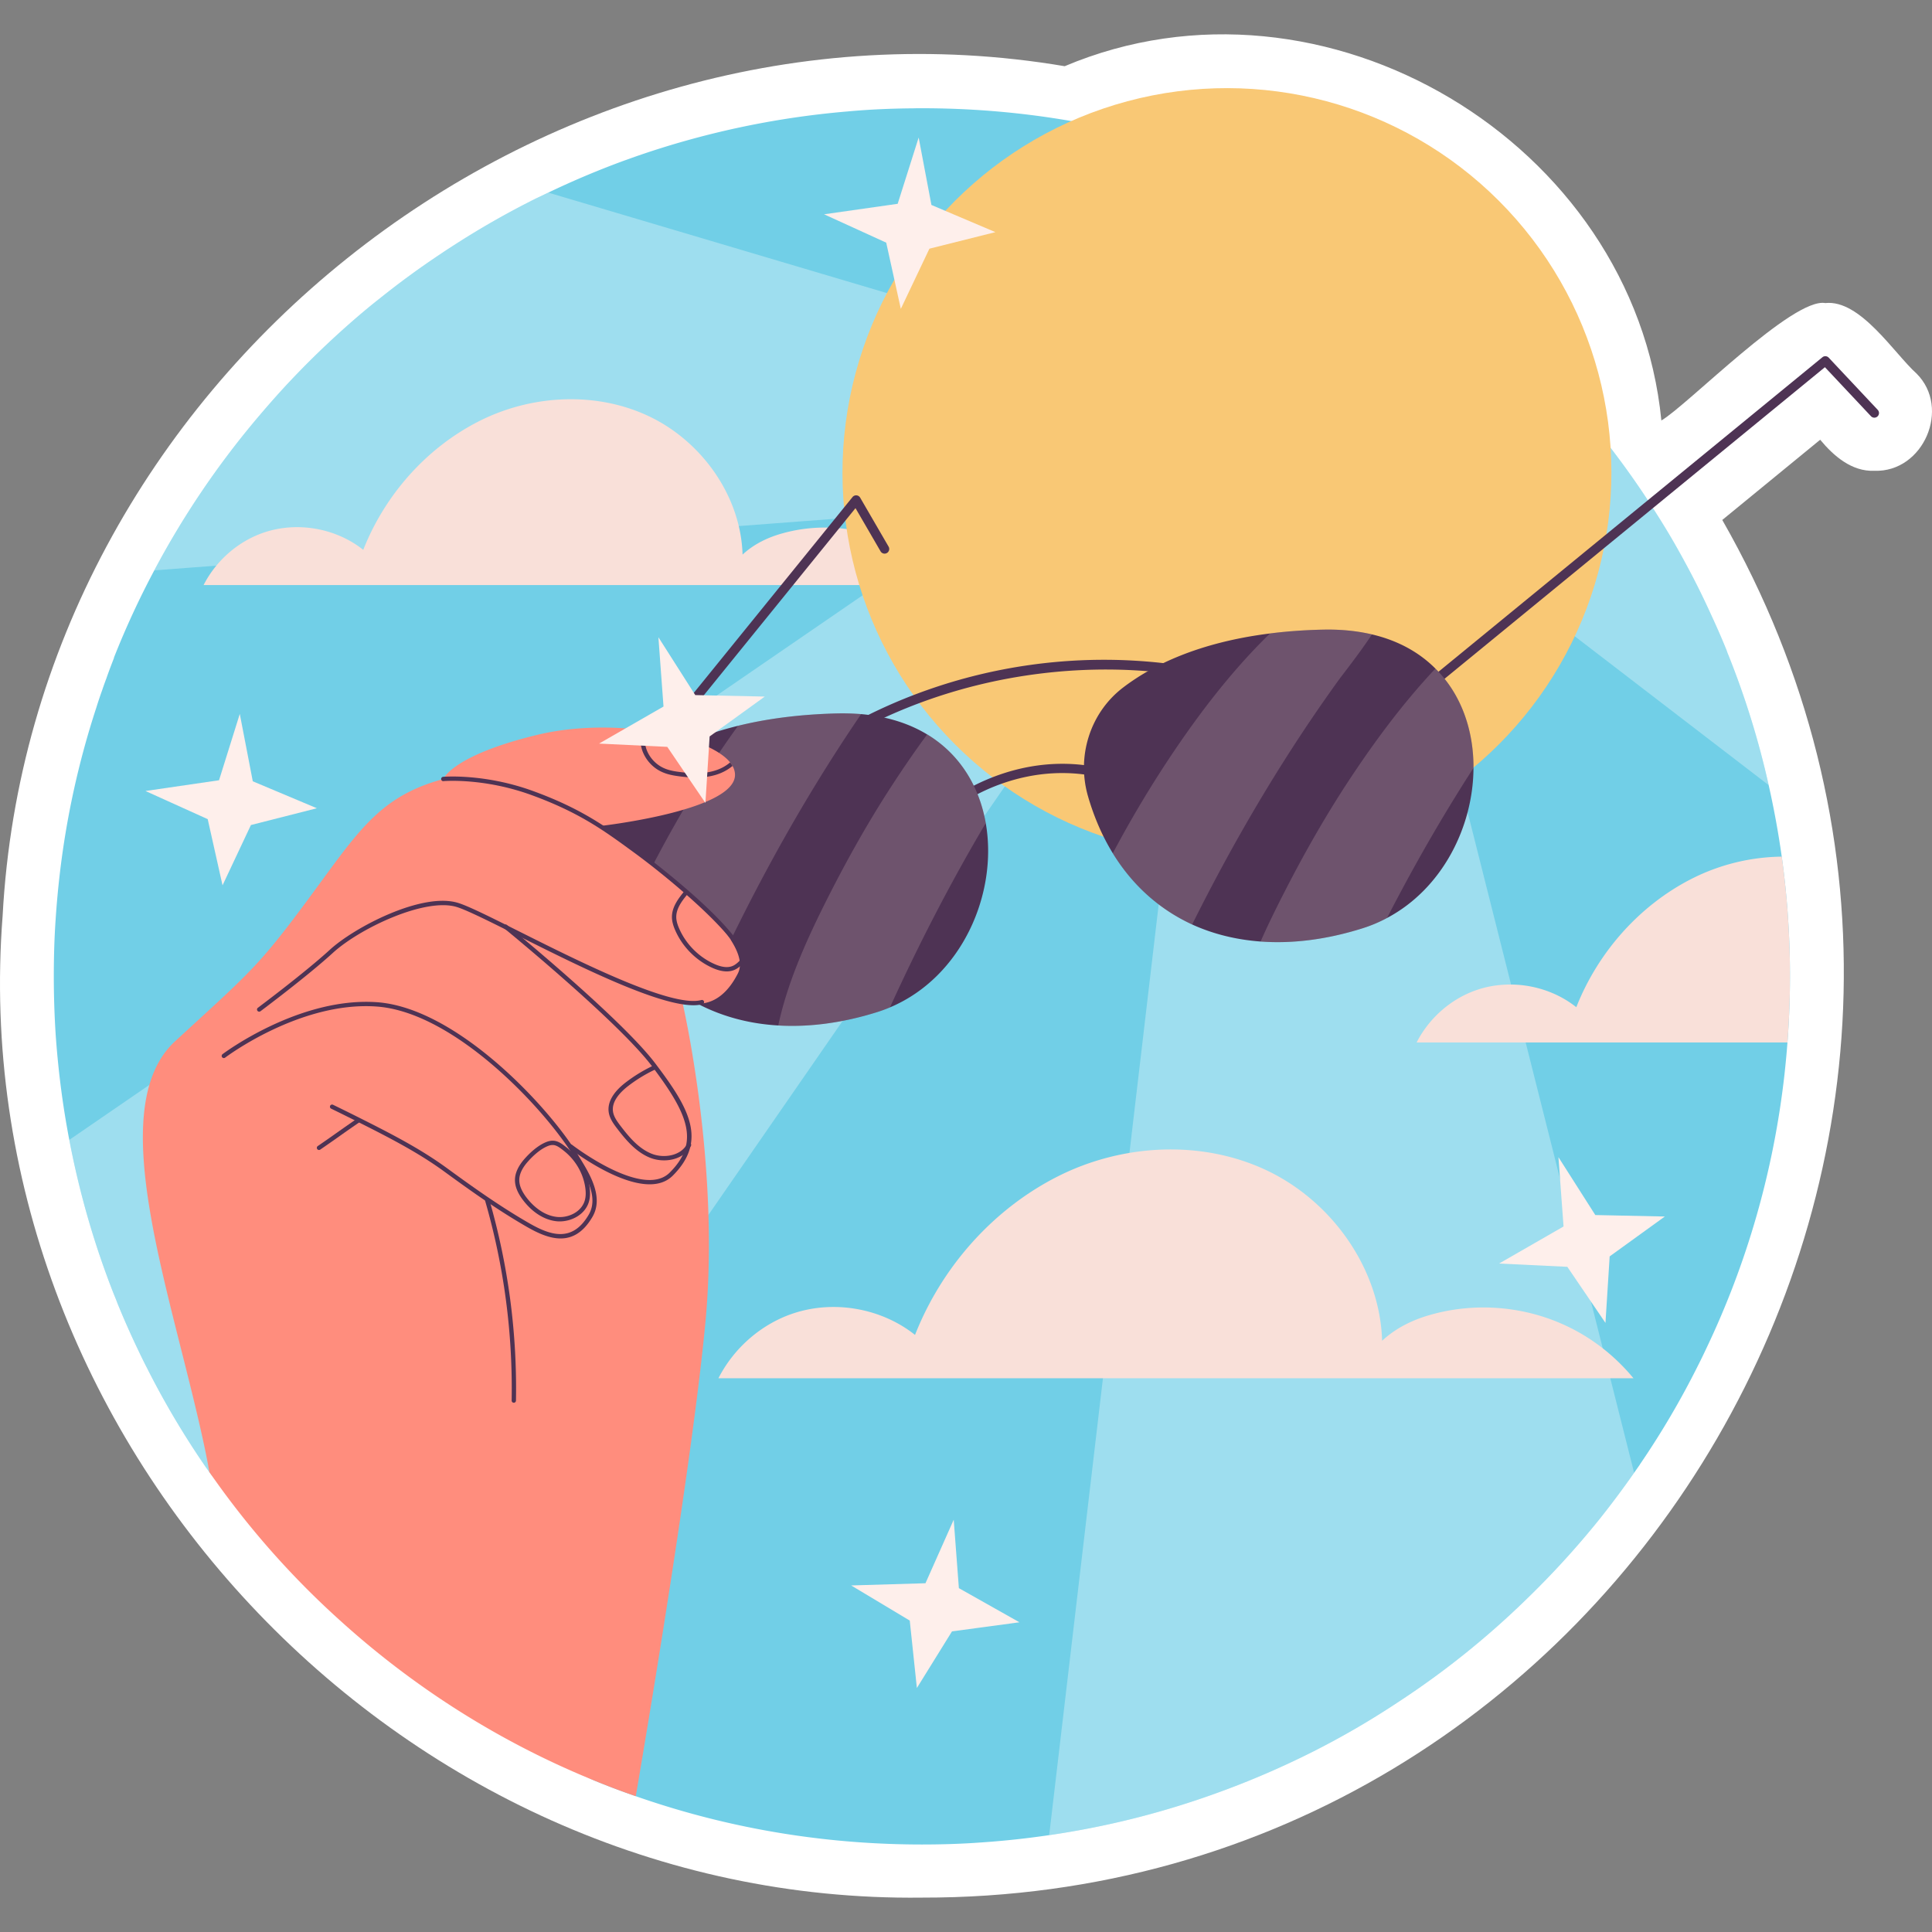 <svg xmlns="http://www.w3.org/2000/svg" version="1.1" xmlns:xlink="http://www.w3.org/1999/xlink" xmlns:svgjs="http://svgjs.com/svgjs" width="512" height="512" x="0" y="0" viewBox="0 0 512.149 512.149" style="enable-background:new 0 0 512 512" xml:space="preserve" class=""><rect x="0" y="0" width="512.149" height="512.149" fill="#808080" stroke="none"/><g><path d="M244.383 503.034C105.484 504.744-10.065 381.274.696 242.772 8.223 101.776 142.928-5.988 282.236 17.549c68.722-29.005 150.907 20.16 158.173 93.916 6.847-3.982 34.84-32.683 43.46-31.125 9.276-1.011 18.297 13.401 24.158 18.66 9.219 9.128 1.872 26.261-11.159 25.801-5.976.249-10.768-3.907-14.361-8.231l-25.954 21.265c92.604 161.97-25.545 365.516-212.17 365.199z" style="" fill="#ffffff" data-original="#ffffff" class=""></path><path d="M474.499 258.81c0 5.896-.229 11.746-.665 17.527-.206 2.822-.482 5.62-.78 8.396-2.89 25.808-10.025 50.309-20.761 72.791-.689 1.468-1.4 2.937-2.134 4.382a222.34 222.34 0 0 1-15.439 26.29l-.023.069c-.505.711-1.009 1.445-1.514 2.156a248.295 248.295 0 0 1-9.039 12.113 231.19 231.19 0 0 1-19.821 21.702 225.06 225.06 0 0 1-33.952 27.139 218.937 218.937 0 0 1-22.229 12.916 229.65 229.65 0 0 1-25.441 10.965 225.285 225.285 0 0 1-44.574 11.218 229.253 229.253 0 0 1-17.894 1.927h-.023c-5.253.39-10.53.551-15.829.551-11.103 0-22.023-.78-32.667-2.294a227.222 227.222 0 0 1-43.174-10.507 194.377 194.377 0 0 1-10.553-3.969c-19.109-7.708-29.572-47.563-45.699-59.928-5.024-3.808-46.751-7.54-56.8-22.039a54.714 54.714 0 0 1-1.445-2.042 223.862 223.862 0 0 1-15.072-25.533 124.676 124.676 0 0 1-2.294-4.657 221.272 221.272 0 0 1-5.185-11.631c-.298-.688-.551-1.399-.826-2.088a113.645 113.645 0 0 1-1.514-3.854c-.298-.757-.573-1.514-.849-2.271-4.244-11.562-7.57-23.583-9.933-35.971-.252-1.239-.459-2.478-.688-3.739-1.399-8.006-2.363-16.105-2.936-24.363a240.476 240.476 0 0 1-.482-15.256c0-5.024.138-10.071.482-15.072a242 242 0 0 1 1.055-11.677 225.509 225.509 0 0 1 9.704-44.39 117.207 117.207 0 0 1 1.606-4.795 82.072 82.072 0 0 1 1.101-3.074c.619-1.812 1.308-3.579 1.996-5.368v-.115a224.979 224.979 0 0 1 10.69-23.124 229.104 229.104 0 0 1 26.932-39.94 279.877 279.877 0 0 1 6.79-7.777 234.562 234.562 0 0 1 19.683-19.11 171.108 171.108 0 0 1 6.423-5.299 222.745 222.745 0 0 1 16.035-11.723c.872-.596 1.743-1.17 2.638-1.743a225.843 225.843 0 0 1 22.574-12.938c.504-.253.986-.459 1.491-.711.619-.298 1.239-.596 1.881-.895a228.486 228.486 0 0 1 20.119-8.488 82.457 82.457 0 0 0 2.179-.78 229.293 229.293 0 0 1 57.053-12.25c5.735-.528 11.585-.78 17.435-.826.734-.023 1.491-.023 2.248-.023 16.334 0 32.301 1.698 47.671 4.955a228.263 228.263 0 0 1 58.613 21.014 210.942 210.942 0 0 1 16.081 9.245c13.421 8.419 25.923 18.192 37.256 29.181.551.527 1.124 1.055 1.675 1.629.872.872 1.766 1.743 2.592 2.615a228.17 228.17 0 0 1 28.332 34.938c.298.39.528.826.803 1.239 2.248 3.464 4.451 6.997 6.515 10.599a274.966 274.966 0 0 1 3.487 6.309c0 .023 0 .023.023.046 2.317 4.313 4.45 8.694 6.469 13.168 0 .023.023.023.023.046a196.6 196.6 0 0 1 3.785 8.717c.138.436.298.849.482 1.285a223.92 223.92 0 0 1 10.668 34.457 234.047 234.047 0 0 1 3.464 18.949 229.52 229.52 0 0 1 2.181 31.726z" style="" fill="#71cfe7" data-original="#71cfe7" class=""></path><g style="opacity:0.32;"><path d="M433.183 390.42a248.295 248.295 0 0 1-9.039 12.113 231.19 231.19 0 0 1-19.821 21.702 225.06 225.06 0 0 1-33.952 27.139 218.937 218.937 0 0 1-22.229 12.916 229.65 229.65 0 0 1-25.441 10.965 225.285 225.285 0 0 1-44.574 11.218l41.821-355.465v-.023l1.262-10.576 5.208-44.321 26.955-2.363 1.95 7.754 12.342 48.955 65.518 259.986z" style="" fill="#ffffff" data-original="#ffffff" class=""></path></g><g style="opacity:0.32;"><path d="m468.856 208.134-101.191-77.7-37.095-28.492 11.792-24.34 12.961 3.877 52.947 15.852a228.17 228.17 0 0 1 28.332 34.938c.298.39.528.826.803 1.239 2.248 3.464 4.451 6.997 6.515 10.599a274.966 274.966 0 0 1 3.487 6.309c0 .023 0 .023.023.046 2.317 4.313 4.45 8.694 6.469 13.168 0 .023.023.023.023.046a196.6 196.6 0 0 1 3.785 8.717c.138.436.298.849.482 1.285 4.427 11.08 8.029 22.596 10.667 34.456z" style="" fill="#ffffff" data-original="#ffffff" class=""></path></g><g style="opacity:0.32;"><path d="m324.858 123.919-4.909 7.089-215.023 310.845a215.262 215.262 0 0 1-14.567-12.09 227.09 227.09 0 0 1-34.87-39.55 54.714 54.714 0 0 1-1.445-2.042 223.862 223.862 0 0 1-15.072-25.533 124.676 124.676 0 0 1-2.294-4.657 221.272 221.272 0 0 1-5.185-11.631c-.298-.688-.551-1.399-.826-2.088a113.645 113.645 0 0 1-1.514-3.854c-.298-.757-.573-1.514-.849-2.271-4.244-11.562-7.57-23.583-9.933-35.971L262.803 134.38l42.532-29.204 14.406 13.833 1.468 1.399 3.649 3.511z" style="" fill="#ffffff" data-original="#ffffff" class=""></path></g><g style="opacity:0.32;"><path d="m321.095 103.204-1.354 15.806-.94 11.126-55.998 4.244-221.904 16.816a229.104 229.104 0 0 1 26.932-39.94 279.877 279.877 0 0 1 6.79-7.777 234.562 234.562 0 0 1 19.683-19.11 171.108 171.108 0 0 1 6.423-5.299 222.745 222.745 0 0 1 16.035-11.723c.872-.596 1.743-1.17 2.638-1.743a225.843 225.843 0 0 1 22.574-12.938c.504-.253.986-.459 1.491-.711.619-.298 1.239-.596 1.881-.895l175.749 52.144z" style="" fill="#ffffff" data-original="#ffffff" class=""></path></g><path d="M250.959 155.094H53.968c3.349-6.561 9.314-11.769 16.334-14.04 8.717-2.822 18.811-1.01 25.992 4.703 5.712-14.499 16.632-26.909 30.488-33.998 13.879-7.112 31.016-8.098 45.124-1.468 14.086 6.63 24.478 21.174 24.937 36.728 2.982-2.776 6.676-4.565 10.599-5.643 9.428-2.638 19.752-1.835 28.653 2.248 5.757 2.615 10.85 6.606 14.864 11.47zM433.023 365.366H190.44c4.125-8.08 11.47-14.492 20.114-17.289 10.735-3.475 23.165-1.243 32.007 5.791 7.034-17.854 20.481-33.137 37.544-41.866 17.091-8.758 38.194-9.972 55.567-1.808 17.346 8.164 30.143 26.075 30.708 45.228 3.672-3.418 8.221-5.622 13.051-6.95 11.611-3.249 24.323-2.26 35.284 2.768 7.092 3.222 13.364 8.137 18.308 14.126zM474.499 258.81c0 5.896-.229 11.746-.665 17.527h-98.301c3.349-6.561 9.314-11.769 16.334-14.04 2.799-.918 5.735-1.33 8.695-1.308 6.194.046 12.434 2.134 17.297 6.01 5.712-14.499 16.632-26.909 30.488-33.998a54.2 54.2 0 0 1 23.973-5.919 229.882 229.882 0 0 1 2.179 31.728z" style="" fill="#f9e0d9" data-original="#f9e0d9" class=""></path><circle cx="325.25" cy="125.277" r="101.915" style="" transform="rotate(-45.001 325.25 125.281)" fill="#f9c875" data-original="#f9c875" class=""></circle><path d="M390.605 203.569c-.069 15.623-8.282 32.025-22.918 39.779a37.76 37.76 0 0 1-6.63 2.776c-9.452 2.96-18.513 4.084-26.886 3.464-6.515-.482-12.618-1.996-18.146-4.519-8.557-3.946-15.76-10.277-21.036-18.88-2.707-4.405-4.909-9.406-6.538-14.98-3.12-10.622.459-22.23 9.268-28.951 7.754-5.919 20.004-11.952 38.953-14.338 4.29-.551 8.924-.895 13.925-1.009 4.841-.115 9.199.344 13.099 1.262 7.043 1.652 12.64 4.863 16.815 9.062 6.929 6.88 10.14 16.447 10.094 26.334z" style="" fill="#4e3354" data-original="#4e3354" class=""></path><path d="m254.105 213.565-1.504-1.948c.188-.147 19.225-14.558 43.455-6.905l-.743 2.347c-23.006-7.264-41.029 6.369-41.208 6.506zM221.874 196.87l-1.265-2.111c32.13-19.284 71.336-24.85 107.564-15.257l-.628 2.379c-35.068-9.279-74.568-3.678-105.671 14.989zM374.899 186.16a1.23 1.23 0 0 1-.779-2.183l108.974-89.273a1.226 1.226 0 0 1 1.676.11l12.992 13.831a1.23 1.23 0 0 1-.053 1.74 1.225 1.225 0 0 1-1.74-.055l-12.206-12.992-108.084 88.544a1.225 1.225 0 0 1-.78.278zM162.403 213.404a1.23 1.23 0 0 1-.956-2.006l64.546-79.635a1.232 1.232 0 0 1 2.022.157l7.544 12.993c.339.588.14 1.341-.447 1.682a1.23 1.23 0 0 1-1.685-.447l-6.645-11.448-63.423 78.247a1.225 1.225 0 0 1-.956.457z" style="" fill="#4e3354" data-original="#4e3354" class=""></path><path d="M235.917 267.046a37.64 37.64 0 0 1-3.51 1.285c-9.176 2.868-17.962 3.992-26.106 3.51-7.501-.436-14.452-2.271-20.647-5.391-8.557-4.359-15.645-11.195-20.692-20.395-4.175-7.639-6.974-16.861-8.006-27.598 0 0 7.41-18.398 38.701-26.06 7.364-1.812 16.035-3.028 26.267-3.28a63.297 63.297 0 0 1 6.355.184c6.974.619 12.778 2.523 17.504 5.391h.023c8.809 5.345 13.833 13.971 15.508 23.514 3.255 18.627-6.288 40.788-25.397 48.84z" style="" fill="#4e3354" data-original="#4e3354" class=""></path><g style="opacity:0.19;"><path d="M228.278 189.3c-16.586 24.294-30.603 50.263-42.624 77.149-8.557-4.359-15.645-11.195-20.692-20.395 1.629-3.693 3.372-7.341 5.161-10.943 5.368-10.759 11.218-21.266 17.756-31.36a262.979 262.979 0 0 1 7.777-11.356c7.364-1.812 16.035-3.028 26.267-3.28a64.19 64.19 0 0 1 6.355.185z" style="" fill="#f9e0d9" data-original="#f9e0d9" class=""></path></g><g style="opacity:0.19;"><path d="M261.312 218.205c-9.36 15.783-17.779 32.14-25.395 48.841a37.64 37.64 0 0 1-3.51 1.285c-9.176 2.868-17.962 3.992-26.106 3.51 2.386-11.103 7.135-21.816 12.227-32.048 5.368-10.736 11.218-21.266 17.779-31.36 2.982-4.588 6.125-9.199 9.475-13.742h.023c8.808 5.345 13.832 13.971 15.507 23.514z" style="" fill="#f9e0d9" data-original="#f9e0d9" class=""></path></g><g style="opacity:0.19;"><path d="M363.696 168.172c-3.602 5.414-7.685 10.507-8.924 12.227-14.728 20.417-27.529 42.142-38.747 64.67-8.557-3.946-15.76-10.277-21.036-18.88a301.876 301.876 0 0 1 13.168-22.436c8.121-12.503 17.549-25.189 28.515-35.833 4.29-.551 8.924-.895 13.925-1.009 4.841-.116 9.199.343 13.099 1.261z" style="" fill="#f9e0d9" data-original="#f9e0d9" class=""></path></g><g style="opacity:0.19;"><path d="M390.605 203.569c-8.305 12.87-15.921 26.152-22.918 39.779a37.76 37.76 0 0 1-6.63 2.776c-9.452 2.96-18.513 4.084-26.886 3.464 1.445-3.303 3.028-6.584 4.634-9.796 5.368-10.736 11.218-21.266 17.756-31.36 6.974-10.713 14.911-21.587 23.95-31.199 6.929 6.882 10.14 16.449 10.094 26.336z" style="" fill="#f9e0d9" data-original="#f9e0d9" class=""></path></g><path d="M195.61 258.03c-6.056 11.929-14.843 7.043-14.843 7.043s10.163 42.945 6.263 85.11c-3.303 35.604-14.934 105.16-18.49 125.967a194.377 194.377 0 0 1-10.553-3.969c-25.051-10.117-47.877-24.569-67.629-42.417a227.09 227.09 0 0 1-34.87-39.55c-.367-2.156-.78-4.29-1.239-6.446-8.58-40.605-27.323-89.813-7.8-107.775 19.523-17.962 21.862-19.522 35.145-37.485 13.283-17.962 18.743-27.322 35.925-32.002 0 0 2.34-6.263 24.982-11.723 8.763-2.11 18.674-2.363 27.506-1.307l1.17.138c10.438 1.376 19.178 4.542 22.367 8.488.252.298.459.619.642.941.482.849.711 1.766.642 2.684-.78 9.36-35.925 13.26-35.925 13.26s42.465 27.71 36.707 39.043z" style="" fill="#ff8d7d" data-original="#ff8d7d" class=""></path><path d="M197.272 257.052a.576.576 0 0 1-.518-.821c2.478-5.203-18.344-22.684-28.815-30.333l-.271-.198c-7.601-5.555-14.166-10.353-26.823-14.956-12.619-4.588-23.174-3.684-23.277-3.677-.326.059-.594-.205-.624-.518a.574.574 0 0 1 .518-.624c.115-.01 10.915-.935 23.775 3.741 12.811 4.658 19.435 9.5 27.107 15.107l.273.198c.328.24 32.817 24.096 29.173 31.754a.573.573 0 0 1-.518.327zM68.705 268.18a.583.583 0 0 1-.461-.229.58.58 0 0 1 .117-.805c.124-.092 12.36-9.228 19.092-15.387 6.583-6.019 24.474-15.317 33.941-12.424 2.815.855 8.841 3.874 16.474 7.697 16.036 8.032 40.276 20.169 48.026 18.07a.573.573 0 1 1 .301 1.104c-8.174 2.223-31.68-9.552-48.842-18.15-7.282-3.647-13.57-6.796-16.293-7.626-8.355-2.542-25.677 5.632-32.831 12.176-6.776 6.196-19.057 15.367-19.179 15.461a.579.579 0 0 1-.345.113z" style="" fill="#4e3354" data-original="#4e3354" class=""></path><path d="M172.207 313.946c-8.798 0-20.637-9.084-21.265-9.572a.573.573 0 0 1-.103-.804.57.57 0 0 1 .805-.103c.188.147 18.812 14.457 25.893 7.37 8.048-8.046 4.885-15.518-4.738-28.24-8.933-11.814-38.846-36.265-39.146-36.51a.575.575 0 0 1-.083-.807.571.571 0 0 1 .807-.083c.303.247 30.321 24.783 39.339 36.707 8.667 11.461 14.072 20.304 4.632 29.744-1.646 1.645-3.785 2.298-6.141 2.298z" style="" fill="#4e3354" data-original="#4e3354" class=""></path><path d="M148.609 328.3c-2.952 0-6.019-1.398-8.896-3.049-7.821-4.49-15.126-9.719-21.939-14.688-6.746-4.921-14.186-8.786-22.509-12.969a603.51 603.51 0 0 0-7.479-3.7.573.573 0 0 1 .5-1.032 598.69 598.69 0 0 1 7.493 3.704c8.371 4.208 15.855 8.096 22.67 13.07 6.787 4.951 14.065 10.159 21.838 14.62 5.623 3.232 11.436 5.196 15.782-2.272 2.673-4.589-.713-10.134-3.186-14.182l-.518-.853c-7.777-12.896-31.967-38.773-52.654-40.139-20.185-1.387-39.832 13.402-40.026 13.551a.574.574 0 1 1-.697-.913c.197-.151 20.169-15.161 40.799-13.785 21.104 1.396 45.679 27.623 53.56 40.693l.516.846c2.476 4.053 6.217 10.177 3.198 15.358-2.474 4.248-5.404 5.74-8.452 5.74zM194.188 203.041c-1.262 1.055-2.799 1.881-4.519 2.386-1.721.505-3.51.688-5.208.688-1.514 0-2.936-.138-4.198-.298-1.606-.206-3.303-.482-4.863-1.216-2.409-1.101-4.336-3.257-5.185-5.781a10.055 10.055 0 0 1-.206-5.345l1.17.138a8.764 8.764 0 0 0 .138 4.863c.734 2.202 2.432 4.106 4.565 5.093 1.4.665 3.005.918 4.52 1.101 2.546.321 5.85.573 8.947-.344 1.606-.459 3.051-1.239 4.198-2.225.251.298.457.619.641.94zM192.644 257.508c-1.116 0-2.368-.305-3.739-.915-4.376-1.951-7.988-5.586-9.909-9.976-.36-.823-.844-2.07-.873-3.399-.062-2.783 1.751-5.153 3.613-7.344l.876.743c-1.792 2.106-3.395 4.195-3.342 6.574.025 1.128.456 2.233.777 2.968 1.809 4.131 5.208 7.55 9.327 9.384 1.971.88 3.608 1.054 4.864.507.869-.374 1.554-1.08 2.281-1.827.697-.715 1.417-1.458 2.347-1.944l.532 1.018c-.768.401-1.394 1.045-2.056 1.726-.773.795-1.573 1.616-2.648 2.081a5.116 5.116 0 0 1-2.05.404zM176.033 307.599c-1.277 0-2.549-.236-3.679-.683-3.75-1.49-6.485-4.777-8.752-7.738-1.048-1.366-2.006-2.728-2.242-4.374-.371-2.59 1.178-5.3 4.474-7.837a39.946 39.946 0 0 1 7.175-4.403.577.577 0 0 1 .766.271.577.577 0 0 1-.271.766 38.697 38.697 0 0 0-6.968 4.275c-2.058 1.584-4.431 4.043-4.039 6.769.195 1.368 1.066 2.595 2.017 3.837 2.274 2.971 4.784 5.987 8.261 7.367 3.23 1.286 7.757.534 9.368-2.618a.583.583 0 0 1 .772-.25.574.574 0 0 1 .25.772c-1.354 2.65-4.256 3.846-7.132 3.846z" style="" fill="#4e3354" data-original="#4e3354" class=""></path><path d="M148.366 323.78a8.19 8.19 0 0 1-.933-.053c-3.175-.369-6.272-2.324-8.72-5.506-1.51-1.962-2.23-3.757-2.205-5.487.027-1.818.908-3.709 2.613-5.618 1.313-1.469 3.353-3.42 5.627-4.353 2.407-.992 3.819.126 5.449 1.419 3.273 2.588 5.49 6.382 6.079 10.411.227 1.559.17 2.87-.172 4.014-1.02 3.373-4.561 5.173-7.738 5.173zm-1.882-20.252c-.392 0-.814.094-1.3.293-2.072.853-3.975 2.677-5.206 4.057v.002c-1.52 1.698-2.301 3.335-2.324 4.871-.021 1.46.623 3.021 1.967 4.768 1.309 1.701 4.08 4.619 7.945 5.066 2.927.344 6.494-1.183 7.438-4.309.296-.979.339-2.129.135-3.519-.546-3.741-2.606-7.269-5.653-9.678-1.214-.962-2.019-1.551-3.002-1.551zm-6.934 3.97h.014-.014zM84.562 304.851a.575.575 0 0 1-.324-1.048 354.735 354.735 0 0 0 5.146-3.59 388.272 388.272 0 0 1 5.16-3.601.579.579 0 0 1 .798.151.575.575 0 0 1-.151.798 360.312 360.312 0 0 0-5.146 3.59 388.272 388.272 0 0 1-5.16 3.601.569.569 0 0 1-.323.099zM136.206 371.85h-.009a.57.57 0 0 1-.564-.582 179.133 179.133 0 0 0-7.012-52.876.57.57 0 0 1 .392-.708.565.565 0 0 1 .708.392 180.24 180.24 0 0 1 7.058 53.211.573.573 0 0 1-.573.563z" style="" fill="#4e3354" data-original="#4e3354" class=""></path><path d="m254.186 420.998 16.056 9.049-17.879 2.41-9.31 15.015-1.888-17.88-15.536-9.31 19.702-.586 7.487-16.838zM422.897 322.092l18.427.392-14.622 10.569-1.114 17.632-10.109-14.868-18.091-.868 17.089-9.823-1.354-18.377zM246.908 54.334l16.965 7.202-17.499 4.388-7.578 15.96-3.87-17.558-16.477-7.52 19.514-2.779 5.563-17.568zM184.308 184.259l18.426.393-14.621 10.569-1.114 17.631-10.11-14.867-18.09-.868 17.089-9.823-1.354-18.378zM67.01 207.112 84 214.256l-17.484 4.449-7.522 15.985-3.931-17.544-16.503-7.462 19.504-2.847 5.502-17.587z" style="" fill="#feefeb" data-original="#feefeb" class=""></path></g></svg>